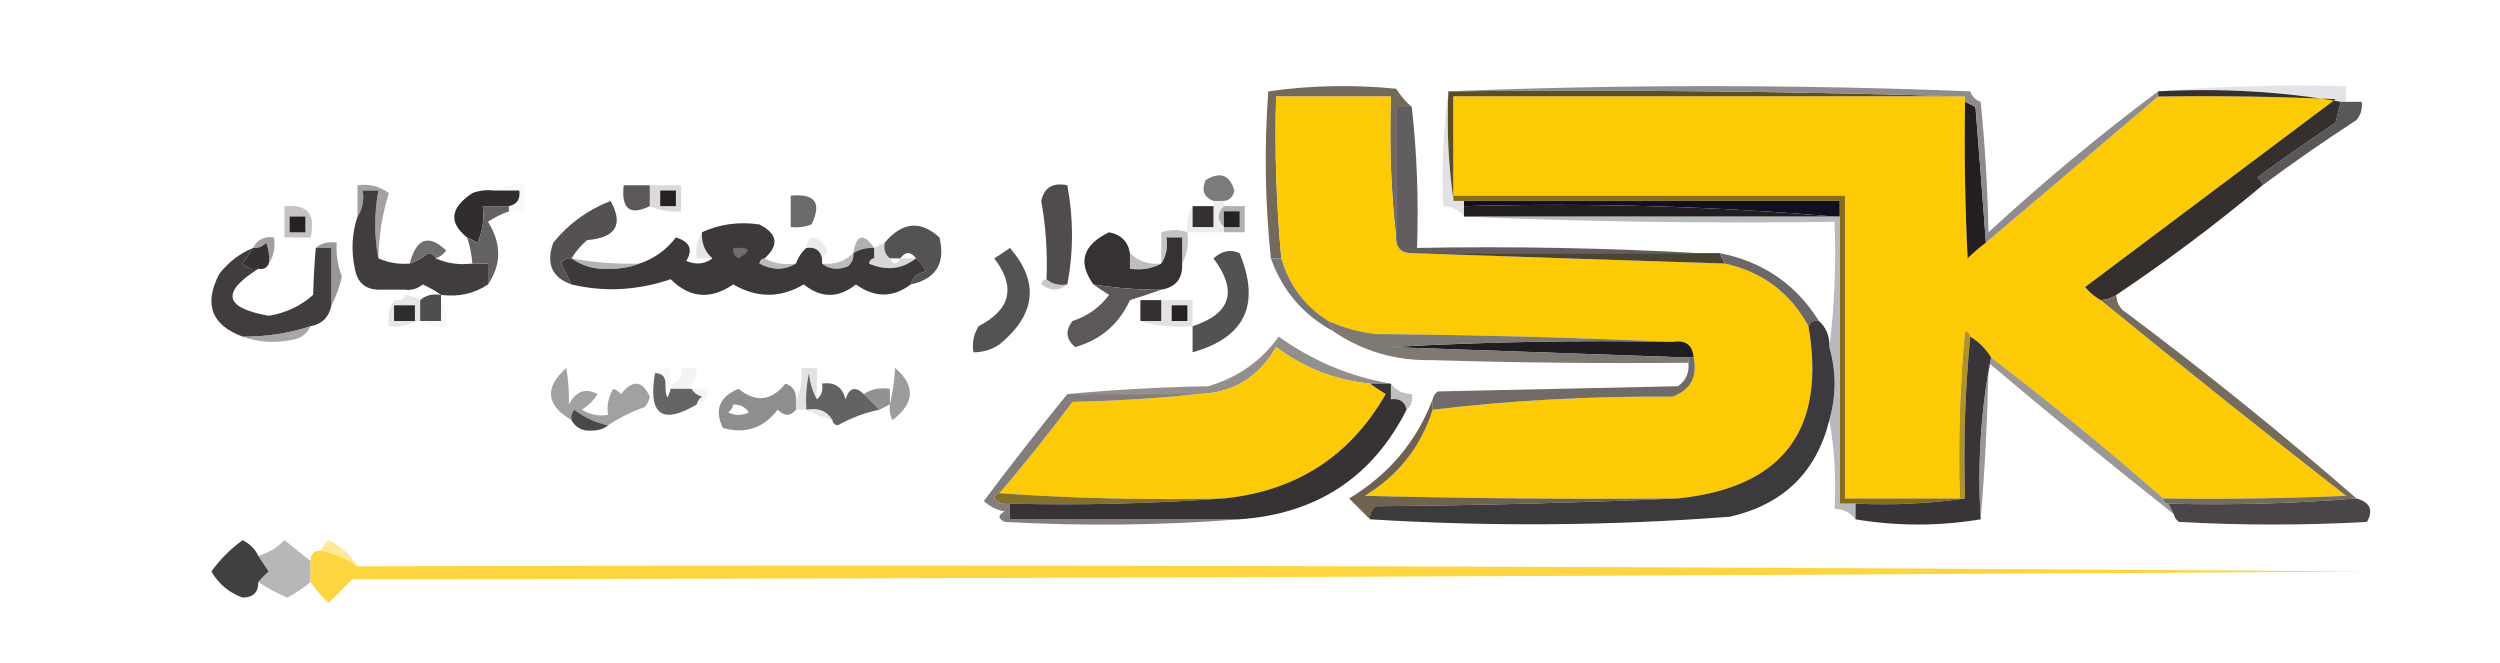 <svg xmlns="http://www.w3.org/2000/svg" version="1.1" width="479px" height="127px" style="shape-rendering:geometricPrecision; text-rendering:geometricPrecision; image-rendering:optimizeQuality; fill-rule:evenodd; clip-rule:evenodd" xmlns:xlink="http://www.w3.org/1999/xlink">
<g><path style="opacity:0.337" fill="#b1b1bb" d="M 413.5,17.5 C 425.322,16.505 437.322,16.172 449.5,16.5C 449.5,17.5 449.5,18.5 449.5,19.5C 449.167,19.5 448.833,19.5 448.5,19.5C 437.215,17.522 425.548,16.855 413.5,17.5 Z"/></g>
<g><path style="opacity:1" fill="#5b4d24" d="M 277.5,17.5 C 310.671,17.168 343.671,17.502 376.5,18.5C 343.833,18.5 311.167,18.5 278.5,18.5C 278.5,24.833 278.5,31.167 278.5,37.5C 278.5,37.833 278.5,38.167 278.5,38.5C 277.509,31.687 277.175,24.687 277.5,17.5 Z"/></g>
<g><path style="opacity:1" fill="#736a5b" d="M 270.5,20.5 C 269.5,20.5 268.5,20.5 267.5,20.5C 267.5,28.833 267.5,37.167 267.5,45.5C 266.507,36.682 266.173,27.682 266.5,18.5C 259.167,18.5 251.833,18.5 244.5,18.5C 244.214,28.885 244.548,39.218 245.5,49.5C 244.833,49.5 244.167,49.5 243.5,49.5C 242.38,38.88 242.213,28.213 243,17.5C 251.088,16.352 259.254,16.185 267.5,17C 268.365,18.359 269.365,19.526 270.5,20.5 Z"/></g>
<g><path style="opacity:1" fill="#fdca06" d="M 267.5,45.5 C 267.5,47.5 268.5,48.5 270.5,48.5C 290.372,49.19 310.372,49.856 330.5,50.5C 337.696,52.09 343.029,56.09 346.5,62.5C 349.924,82.409 341.59,93.409 321.5,95.5C 301.497,95.667 281.497,95.5 261.5,95C 267.917,91.09 272.25,85.59 274.5,78.5C 289.596,76.705 304.929,75.872 320.5,76C 323.941,74.682 325.275,72.182 324.5,68.5C 324.306,66.088 322.973,65.088 320.5,65.5C 301.671,64.668 282.671,64.168 263.5,64C 260.348,63.605 257.348,62.772 254.5,61.5C 250,58.661 247,54.661 245.5,49.5C 244.548,39.218 244.214,28.885 244.5,18.5C 251.833,18.5 259.167,18.5 266.5,18.5C 266.173,27.682 266.507,36.682 267.5,45.5 Z"/></g>
<g><path style="opacity:0.357" fill="#aeaeb6" d="M 277.5,17.5 C 277.175,24.687 277.509,31.687 278.5,38.5C 279.167,38.5 279.833,38.5 280.5,38.5C 280.5,38.833 280.5,39.167 280.5,39.5C 280.5,40.167 280.5,40.833 280.5,41.5C 279.533,40.194 278.199,39.527 276.5,39.5C 276.175,31.981 276.508,24.648 277.5,17.5 Z"/></g>
<g><path style="opacity:1" fill="#fdcb06" d="M 376.5,18.5 C 376.5,18.833 376.5,19.167 376.5,19.5C 376.334,29.506 376.5,39.506 377,49.5C 378.145,48.364 379.312,47.364 380.5,46.5C 391.525,37.137 402.525,27.804 413.5,18.5C 424.838,18.334 436.172,18.5 447.5,19C 431.5,31 415.5,43 399.5,55C 400.373,56.045 401.373,56.878 402.5,57.5C 417.979,70.136 433.646,82.636 449.5,95C 437.838,95.5 426.171,95.666 414.5,95.5C 403.796,86.129 392.796,77.129 381.5,68.5C 380.5,66.833 379.167,65.5 377.5,64.5C 377.44,63.957 377.107,63.624 376.5,63.5C 375.501,74.146 375.168,84.813 375.5,95.5C 368.167,95.5 360.833,95.5 353.5,95.5C 353.5,76.167 353.5,56.833 353.5,37.5C 328.5,37.5 303.5,37.5 278.5,37.5C 278.5,31.167 278.5,24.833 278.5,18.5C 311.167,18.5 343.833,18.5 376.5,18.5 Z"/></g>
<g><path style="opacity:0.989" fill="#605c5f" d="M 270.5,20.5 C 271.493,29.318 271.827,38.318 271.5,47.5C 289.674,47.17 307.674,47.503 325.5,48.5C 307.167,48.5 288.833,48.5 270.5,48.5C 268.5,48.5 267.5,47.5 267.5,45.5C 267.5,37.167 267.5,28.833 267.5,20.5C 268.5,20.5 269.5,20.5 270.5,20.5 Z"/></g>
<g><path style="opacity:1" fill="#5a5758" d="M 448.5,19.5 C 448.833,19.5 449.167,19.5 449.5,19.5C 450.5,19.5 451.5,19.5 452.5,19.5C 452.67,20.822 452.337,21.989 451.5,23C 445.344,26.997 439.344,31.164 433.5,35.5C 433.389,34.883 433.056,34.383 432.5,34C 437.398,30.397 442.398,26.897 447.5,23.5C 447.788,22.14 448.121,20.806 448.5,19.5 Z"/></g>
<g><path style="opacity:1" fill="#221e22" d="M 376.5,19.5 C 377.15,19.804 377.817,20.137 378.5,20.5C 379.193,29.225 379.86,37.891 380.5,46.5C 379.312,47.364 378.145,48.364 377,49.5C 376.5,39.506 376.334,29.506 376.5,19.5 Z"/></g>
<g><path style="opacity:1" fill="#352f2d" d="M 413.5,18.5 C 413.5,18.167 413.5,17.833 413.5,17.5C 425.548,16.855 437.215,17.522 448.5,19.5C 448.121,20.806 447.788,22.14 447.5,23.5C 442.398,26.897 437.398,30.397 432.5,34C 433.056,34.383 433.389,34.883 433.5,35.5C 424.563,42.975 415.229,49.975 405.5,56.5C 404.609,57.11 403.609,57.443 402.5,57.5C 401.373,56.878 400.373,56.045 399.5,55C 415.5,43 431.5,31 447.5,19C 436.172,18.5 424.838,18.334 413.5,18.5 Z"/></g>
<g><path style="opacity:0.906" fill="#837f82" d="M 277.5,17.5 C 310.669,16.17 344.002,16.17 377.5,17.5C 377.833,18.5 378.5,19.167 379.5,19.5C 380.332,27.813 380.832,36.147 381,44.5C 391.434,34.888 402.267,25.888 413.5,17.5C 413.5,17.833 413.5,18.167 413.5,18.5C 402.525,27.804 391.525,37.137 380.5,46.5C 379.86,37.891 379.193,29.225 378.5,20.5C 377.817,20.137 377.15,19.804 376.5,19.5C 376.5,19.167 376.5,18.833 376.5,18.5C 343.671,17.502 310.671,17.168 277.5,17.5 Z"/></g>
<g><path style="opacity:0.1" fill="#c5c5c5" d="M 94.5,36.5 C 96.265,35.539 98.265,35.205 100.5,35.5C 100.5,37.167 100.5,38.833 100.5,40.5C 99.5,40.5 98.5,40.5 97.5,40.5C 97.5,40.167 97.5,39.833 97.5,39.5C 99.048,39.179 99.715,38.179 99.5,36.5C 97.833,36.5 96.167,36.5 94.5,36.5 Z"/></g>
<g><path style="opacity:0.91" fill="#706d6e" d="M 234.5,38.5 C 233.833,38.5 233.167,38.5 232.5,38.5C 230.656,37.796 230.156,36.463 231,34.5C 233.786,32.816 235.62,33.483 236.5,36.5C 236.253,37.713 235.586,38.38 234.5,38.5 Z"/></g>
<g><path style="opacity:1" fill="#5c5859" d="M 124.5,35.5 C 124.5,36.833 124.5,38.167 124.5,39.5C 120.672,41.361 119.005,40.027 119.5,35.5C 121.167,35.5 122.833,35.5 124.5,35.5 Z"/></g>
<g><path style="opacity:0.408" fill="#a6a5a5" d="M 124.5,35.5 C 126.5,35.5 128.5,35.5 130.5,35.5C 130.5,37.167 130.5,38.833 130.5,40.5C 128.379,40.675 126.379,40.341 124.5,39.5C 124.5,38.167 124.5,36.833 124.5,35.5 Z"/></g>
<g><path style="opacity:0.82" fill="#8d8b8b" d="M 72.5,49.5 C 71.689,45.34 71.689,41.006 72.5,36.5C 71.5,36.5 70.5,36.5 69.5,36.5C 69.784,38.415 69.451,40.081 68.5,41.5C 68.5,39.5 68.5,37.5 68.5,35.5C 70.751,35.181 72.751,35.681 74.5,37C 73.244,41.039 72.577,45.206 72.5,49.5 Z"/></g>
<g><path style="opacity:1" fill="#312d2e" d="M 94.5,36.5 C 96.167,36.5 97.833,36.5 99.5,36.5C 99.715,38.179 99.048,39.179 97.5,39.5C 95.833,39.5 94.167,39.5 92.5,39.5C 92.808,41.924 92.474,44.257 91.5,46.5C 90.817,46.137 90.15,45.804 89.5,45.5C 85.915,42.65 86.249,39.817 90.5,37C 91.793,36.51 93.127,36.343 94.5,36.5 Z"/></g>
<g><path style="opacity:1" fill="#252122" d="M 126.5,36.5 C 127.5,36.5 128.5,36.5 129.5,36.5C 129.5,37.5 129.5,38.5 129.5,39.5C 128.5,39.5 127.5,39.5 126.5,39.5C 126.5,38.5 126.5,37.5 126.5,36.5 Z"/></g>
<g><path style="opacity:1" fill="#504c4d" d="M 204.5,54.5 C 202.901,54.768 201.568,54.434 200.5,53.5C 200.727,48.456 200.394,43.456 199.5,38.5C 200.073,35.915 201.739,34.915 204.5,35.5C 205.698,41.885 205.698,48.218 204.5,54.5 Z"/></g>
<g><path style="opacity:1" fill="#413d3e" d="M 72.5,49.5 C 74.379,50.341 76.379,50.675 78.5,50.5C 79.756,50.096 80.923,49.429 82,48.5C 82.765,48.57 83.265,48.903 83.5,49.5C 85.607,50.468 87.941,50.802 90.5,50.5C 91.5,50.5 92.5,50.5 93.5,50.5C 93.5,51.833 93.5,53.167 93.5,54.5C 90.877,56.266 87.877,56.932 84.5,56.5C 83.469,55.752 82.302,55.085 81,54.5C 79.989,55.337 78.822,55.67 77.5,55.5C 75.833,55.5 74.167,55.5 72.5,55.5C 69.951,55.439 68.451,54.106 68,51.5C 67.253,48.076 67.42,44.743 68.5,41.5C 69.451,40.081 69.784,38.415 69.5,36.5C 70.5,36.5 71.5,36.5 72.5,36.5C 71.689,41.006 71.689,45.34 72.5,49.5 Z"/></g>
<g><path style="opacity:1" fill="#101021" d="M 280.5,39.5 C 280.5,39.167 280.5,38.833 280.5,38.5C 304.5,38.5 328.5,38.5 352.5,38.5C 352.5,39.5 352.5,40.5 352.5,41.5C 352.167,41.5 351.833,41.5 351.5,41.5C 328.19,39.51 304.524,38.843 280.5,39.5 Z"/></g>
<g><path style="opacity:1" fill="#6d6a6a" d="M 151.5,37.5 C 156.159,37.015 157.492,38.848 155.5,43C 154.207,43.49 152.873,43.657 151.5,43.5C 151.5,41.5 151.5,39.5 151.5,37.5 Z"/></g>
<g><path style="opacity:0.659" fill="#898788" d="M 234.5,39.5 C 235.833,39.5 237.167,39.5 238.5,39.5C 238.5,41.167 238.5,42.833 238.5,44.5C 237.167,44.5 235.833,44.5 234.5,44.5C 234.5,44.167 234.5,43.833 234.5,43.5C 233.167,42.167 233.167,40.833 234.5,39.5 Z"/></g>
<g><path style="opacity:1" fill="#231f20" d="M 280.5,39.5 C 304.524,38.843 328.19,39.51 351.5,41.5C 327.833,41.5 304.167,41.5 280.5,41.5C 280.5,40.833 280.5,40.167 280.5,39.5 Z"/></g>
<g><path style="opacity:1" fill="#262223" d="M 234.5,43.5 C 234.5,42.5 234.5,41.5 234.5,40.5C 235.5,40.5 236.5,40.5 237.5,40.5C 237.5,41.5 237.5,42.5 237.5,43.5C 236.5,43.5 235.5,43.5 234.5,43.5 Z"/></g>
<g><path style="opacity:1" fill="#866d19" d="M 278.5,38.5 C 278.5,38.167 278.5,37.833 278.5,37.5C 303.5,37.5 328.5,37.5 353.5,37.5C 353.5,56.833 353.5,76.167 353.5,95.5C 360.833,95.5 368.167,95.5 375.5,95.5C 375.833,95.5 376.167,95.5 376.5,95.5C 369.687,96.491 362.687,96.825 355.5,96.5C 354.5,96.5 353.5,96.5 352.5,96.5C 352.5,78.167 352.5,59.833 352.5,41.5C 352.5,40.5 352.5,39.5 352.5,38.5C 328.5,38.5 304.5,38.5 280.5,38.5C 279.833,38.5 279.167,38.5 278.5,38.5 Z"/></g>
<g><path style="opacity:0.573" fill="#999697" d="M 54.5,39.5 C 58.908,39.062 60.575,41.062 59.5,45.5C 57.833,45.5 56.167,45.5 54.5,45.5C 54.5,43.5 54.5,41.5 54.5,39.5 Z"/></g>
<g><path style="opacity:1" fill="#252122" d="M 55.5,41.5 C 56.5,41.5 57.5,41.5 58.5,41.5C 58.5,42.5 58.5,43.5 58.5,44.5C 57.5,44.5 56.5,44.5 55.5,44.5C 55.5,43.5 55.5,42.5 55.5,41.5 Z"/></g>
<g><path style="opacity:1" fill="#555152" d="M 109.5,49.5 C 108.624,49.369 107.957,49.703 107.5,50.5C 108.18,51.86 108.847,53.193 109.5,54.5C 105.746,53.172 104.579,50.506 106,46.5C 108.958,42.855 112.625,40.188 117,38.5C 119.498,43.052 117.998,45.552 112.5,46C 111.29,47.039 110.29,48.206 109.5,49.5 Z"/></g>
<g><path style="opacity:0.365" fill="#cecdcd" d="M 232.5,38.5 C 233.167,38.5 233.833,38.5 234.5,38.5C 234.5,38.833 234.5,39.167 234.5,39.5C 233.167,40.833 233.167,42.167 234.5,43.5C 234.5,43.833 234.5,44.167 234.5,44.5C 232.167,44.5 229.833,44.5 227.5,44.5C 227.216,42.585 227.549,40.919 228.5,39.5C 228.5,40.833 228.5,42.167 228.5,43.5C 229.833,43.5 231.167,43.5 232.5,43.5C 232.5,42.167 232.5,40.833 232.5,39.5C 232.5,39.167 232.5,38.833 232.5,38.5 Z"/></g>
<g><path style="opacity:1" fill="#342f30" d="M 228.5,39.5 C 229.833,39.5 231.167,39.5 232.5,39.5C 232.5,40.833 232.5,42.167 232.5,43.5C 231.167,43.5 229.833,43.5 228.5,43.5C 228.5,42.167 228.5,40.833 228.5,39.5 Z"/></g>
<g><path style="opacity:1" fill="#656263" d="M 97.5,39.5 C 97.5,39.833 97.5,40.167 97.5,40.5C 96.099,40.971 94.766,41.638 93.5,42.5C 96.109,46.642 96.109,50.642 93.5,54.5C 93.5,53.167 93.5,51.833 93.5,50.5C 92.5,50.5 91.5,50.5 90.5,50.5C 90.371,48.784 90.038,47.117 89.5,45.5C 90.15,45.804 90.817,46.137 91.5,46.5C 92.474,44.257 92.808,41.924 92.5,39.5C 94.167,39.5 95.833,39.5 97.5,39.5 Z"/></g>
<g><path style="opacity:0.335" fill="#b2b1b1" d="M 134.5,44.5 C 134.365,46.554 135.032,48.221 136.5,49.5C 135.5,49.5 134.5,49.5 133.5,49.5C 133.216,47.585 133.549,45.919 134.5,44.5 Z"/></g>
<g><path style="opacity:0.796" fill="#9d9b9b" d="M 167.5,47.5 C 166.041,47.433 164.708,47.766 163.5,48.5C 164.103,44.88 165.436,44.547 167.5,47.5 Z"/></g>
<g><path style="opacity:0.624" fill="#a2a0a0" d="M 227.5,44.5 C 227.795,46.735 227.461,48.735 226.5,50.5C 226.5,48.833 226.5,47.167 226.5,45.5C 225.5,45.5 224.5,45.5 223.5,45.5C 223.784,47.415 223.451,49.081 222.5,50.5C 222.5,48.5 222.5,46.5 222.5,44.5C 224.36,43.928 226.027,43.928 227.5,44.5 Z"/></g>
<g><path style="opacity:0.725" fill="#807d7e" d="M 51.5,50.5 C 51.657,49.127 51.49,47.793 51,46.5C 50.329,47.252 49.496,47.586 48.5,47.5C 49.287,45.896 50.62,45.229 52.5,45.5C 52.785,47.415 52.451,49.081 51.5,50.5 Z"/></g>
<g><path style="opacity:1" fill="#716e6f" d="M 83.5,49.5 C 83.265,48.903 82.765,48.57 82,48.5C 80.923,49.429 79.756,50.096 78.5,50.5C 79.784,45.617 82.118,44.784 85.5,48C 84.956,48.717 84.289,49.217 83.5,49.5 Z"/></g>
<g><path style="opacity:1" fill="#555253" d="M 174.5,54.5 C 174.881,53.069 175.881,52.236 177.5,52C 176.934,51.005 176.267,50.172 175.5,49.5C 174.5,48.167 173.5,48.167 172.5,49.5C 171.833,49.5 171.167,49.5 170.5,49.5C 169.596,48.791 169.263,47.791 169.5,46.5C 172.879,42.504 176.379,42.17 180,45.5C 181.202,50.438 179.369,53.438 174.5,54.5 Z"/></g>
<g><path style="opacity:1" fill="#353132" d="M 51.5,50.5 C 51.158,51.338 50.492,51.672 49.5,51.5C 48.325,51.719 47.325,51.386 46.5,50.5C 47.193,49.482 47.859,48.482 48.5,47.5C 49.496,47.586 50.329,47.252 51,46.5C 51.49,47.793 51.657,49.127 51.5,50.5 Z"/></g>
<g><path style="opacity:0.231" fill="#b0aeaf" d="M 157.5,49.5 C 157.179,47.952 156.179,47.285 154.5,47.5C 154.775,45.242 155.775,44.908 157.5,46.5C 158.776,47.614 158.776,48.614 157.5,49.5 Z"/></g>
<g><path style="opacity:1" fill="#4c4432" d="M 270.5,48.5 C 288.833,48.5 307.167,48.5 325.5,48.5C 326.833,48.5 328.167,48.5 329.5,48.5C 329.833,49.167 330.167,49.833 330.5,50.5C 310.372,49.856 290.372,49.19 270.5,48.5 Z"/></g>
<g><path style="opacity:1" fill="#3d393a" d="M 146.5,49.5 C 145.957,49.56 145.624,49.893 145.5,50.5C 147.973,51.797 150.307,51.797 152.5,50.5C 152.932,49.291 153.599,48.291 154.5,47.5C 156.179,47.285 157.179,47.952 157.5,49.5C 157.5,49.833 157.5,50.167 157.5,50.5C 158.946,51.613 160.613,51.78 162.5,51C 163.252,50.329 163.586,49.496 163.5,48.5C 164.708,47.766 166.041,47.433 167.5,47.5C 167.5,48.167 167.5,48.833 167.5,49.5C 166.957,49.56 166.624,49.893 166.5,50.5C 169.809,51.929 172.809,51.596 175.5,49.5C 176.267,50.172 176.934,51.005 177.5,52C 175.881,52.236 174.881,53.069 174.5,54.5C 171.077,57.073 167.577,57.073 164,54.5C 160.667,57.167 157.333,57.167 154,54.5C 149.533,57.133 145.033,57.133 140.5,54.5C 136.125,57.463 132.125,57.13 128.5,53.5C 122.136,55.66 115.803,55.993 109.5,54.5C 108.847,53.193 108.18,51.86 107.5,50.5C 107.957,49.703 108.624,49.369 109.5,49.5C 111.634,51.033 114.134,51.7 117,51.5C 119.033,51.494 120.866,51.161 122.5,50.5C 125.297,49.591 127.63,47.924 129.5,45.5C 132.153,46.285 132.82,47.785 131.5,50C 133.387,50.78 135.054,50.613 136.5,49.5C 135.032,48.221 134.365,46.554 134.5,44.5C 137.917,42.933 141.583,42.433 145.5,43C 148.993,44.785 149.326,46.952 146.5,49.5 Z"/></g>
<g><path style="opacity:0.443" fill="#b0aeae" d="M 140.5,47.5 C 143.797,47.329 144.131,47.995 141.5,49.5C 140.702,49.043 140.369,48.376 140.5,47.5 Z"/></g>
<g><path style="opacity:0.571" fill="#7e7c7c" d="M 109.5,49.5 C 113.785,50.295 118.119,50.628 122.5,50.5C 120.866,51.161 119.033,51.494 117,51.5C 114.134,51.7 111.634,51.033 109.5,49.5 Z"/></g>
<g><path style="opacity:0.541" fill="#848282" d="M 146.5,49.5 C 148.265,50.461 150.265,50.795 152.5,50.5C 150.307,51.797 147.973,51.797 145.5,50.5C 145.624,49.893 145.957,49.56 146.5,49.5 Z"/></g>
<g><path style="opacity:0.557" fill="#898787" d="M 163.5,48.5 C 163.586,49.496 163.252,50.329 162.5,51C 160.613,51.78 158.946,51.613 157.5,50.5C 159.858,50.748 161.858,50.081 163.5,48.5 Z"/></g>
<g><path style="opacity:0.439" fill="#a8a7a7" d="M 169.5,46.5 C 169.263,47.791 169.596,48.791 170.5,49.5C 171.167,50.833 171.833,50.833 172.5,49.5C 173.5,49.5 174.5,49.5 175.5,49.5C 172.809,51.596 169.809,51.929 166.5,50.5C 166.624,49.893 166.957,49.56 167.5,49.5C 167.5,48.833 167.5,48.167 167.5,47.5C 168.167,47.167 168.833,46.833 169.5,46.5 Z"/></g>
<g><path style="opacity:1" fill="#545152" d="M 228.5,62.5 C 235.858,60.104 237.191,55.77 232.5,49.5C 234.138,48.042 235.805,47.708 237.5,48.5C 241.567,58.331 238.567,64.665 228.5,67.5C 228.5,65.833 228.5,64.167 228.5,62.5 Z"/></g>
<g><path style="opacity:0.976" fill="#777374" d="M 243.5,49.5 C 244.167,49.5 244.833,49.5 245.5,49.5C 247,54.661 250,58.661 254.5,61.5C 254.833,62.167 255.167,62.833 255.5,63.5C 249.716,60.382 245.716,55.715 243.5,49.5 Z"/></g>
<g><path style="opacity:0.92" fill="#918f8f" d="M 60.5,47.5 C 61.568,46.566 62.901,46.232 64.5,46.5C 64.38,48.734 64.713,50.901 65.5,53C 65.046,55.03 64.38,56.863 63.5,58.5C 63.5,54.833 63.5,51.167 63.5,47.5C 62.5,47.5 61.5,47.5 60.5,47.5 Z"/></g>
<g><path style="opacity:1" fill="#555253" d="M 193.5,47.5 C 199.17,54.055 198.504,60.222 191.5,66C 189.975,67.009 188.308,67.509 186.5,67.5C 186.215,65.712 186.548,64.045 187.5,62.5C 193.678,59.309 194.678,54.976 190.5,49.5C 191.602,48.824 192.602,48.158 193.5,47.5 Z"/></g>
<g><path style="opacity:1" fill="#363233" d="M 216.5,48.5 C 216.5,49.5 216.5,50.5 216.5,51.5C 218.735,51.795 220.735,51.461 222.5,50.5C 223.451,49.081 223.784,47.415 223.5,45.5C 224.5,45.5 225.5,45.5 226.5,45.5C 226.5,47.167 226.5,48.833 226.5,50.5C 226.631,53.367 225.297,55.033 222.5,55.5C 218.131,55.533 213.798,55.2 209.5,54.5C 206.448,50.262 207.448,46.929 212.5,44.5C 214.808,44.965 216.142,46.299 216.5,48.5 Z"/></g>
<g><path style="opacity:0.545" fill="#8a8888" d="M 216.5,48.5 C 218.114,50.075 220.114,50.741 222.5,50.5C 220.735,51.461 218.735,51.795 216.5,51.5C 216.5,50.5 216.5,49.5 216.5,48.5 Z"/></g>
<g><path style="opacity:1" fill="#6d6867" d="M 329.5,48.5 C 337.785,50.139 344.118,54.472 348.5,61.5C 347.508,61.328 346.842,61.662 346.5,62.5C 343.029,56.09 337.696,52.09 330.5,50.5C 330.167,49.833 329.833,49.167 329.5,48.5 Z"/></g>
<g><path style="opacity:0.584" fill="#a6a4a4" d="M 200.5,53.5 C 201.568,54.434 202.901,54.768 204.5,54.5C 202.965,55.788 201.299,55.788 199.5,54.5C 199.624,53.893 199.957,53.56 200.5,53.5 Z"/></g>
<g><path style="opacity:0.011" fill="#fafafb" d="M 72.5,55.5 C 74.167,55.5 75.833,55.5 77.5,55.5C 77.5,55.833 77.5,56.167 77.5,56.5C 76.833,56.5 76.5,56.833 76.5,57.5C 76.167,57.5 75.833,57.5 75.5,57.5C 74.5,56.833 73.5,56.167 72.5,55.5 Z"/></g>
<g><path style="opacity:1" fill="#766c5c" d="M 405.5,56.5 C 405.511,58.017 406.177,59.184 407.5,60C 422.644,71.318 437.311,83.151 451.5,95.5C 439.58,96.479 427.58,96.812 415.5,96.5C 414.833,96.5 414.5,96.167 414.5,95.5C 426.171,95.666 437.838,95.5 449.5,95C 433.646,82.636 417.979,70.136 402.5,57.5C 403.609,57.443 404.609,57.11 405.5,56.5 Z"/></g>
<g><path style="opacity:0.353" fill="#b9b8b8" d="M 77.5,56.5 C 78.609,56.557 79.609,56.89 80.5,57.5C 80.5,58.833 80.5,60.167 80.5,61.5C 80.167,61.5 79.833,61.5 79.5,61.5C 78.081,62.451 76.415,62.785 74.5,62.5C 74.216,60.585 74.549,58.919 75.5,57.5C 75.833,57.5 76.167,57.5 76.5,57.5C 77.167,57.5 77.5,57.167 77.5,56.5 Z"/></g>
<g><path style="opacity:1" fill="#504d4e" d="M 84.5,56.5 C 84.5,56.833 84.5,57.167 84.5,57.5C 84.5,58.833 84.5,60.167 84.5,61.5C 83.167,61.5 81.833,61.5 80.5,61.5C 80.5,60.167 80.5,58.833 80.5,57.5C 81.568,56.566 82.901,56.232 84.5,56.5 Z"/></g>
<g><path style="opacity:1" fill="#5c5859" d="M 209.5,54.5 C 213.798,55.2 218.131,55.533 222.5,55.5C 220.631,56.165 218.631,56.831 216.5,57.5C 214.377,62.124 210.877,65.124 206,66.5C 204.228,65.01 204.061,63.343 205.5,61.5C 208.39,60.56 210.723,58.893 212.5,56.5C 211.398,55.824 210.398,55.158 209.5,54.5 Z"/></g>
<g><path style="opacity:1" fill="#353132" d="M 222.5,57.5 C 222.5,58.833 222.5,60.167 222.5,61.5C 221.167,61.5 219.833,61.5 218.5,61.5C 218.5,60.167 218.5,58.833 218.5,57.5C 219.833,57.5 221.167,57.5 222.5,57.5 Z"/></g>
<g><path style="opacity:0.322" fill="#a6a4a5" d="M 222.5,57.5 C 224.5,57.5 226.5,57.5 228.5,57.5C 228.5,59.167 228.5,60.833 228.5,62.5C 224.958,62.813 221.625,62.479 218.5,61.5C 219.833,61.5 221.167,61.5 222.5,61.5C 222.5,60.167 222.5,58.833 222.5,57.5 Z"/></g>
<g><path style="opacity:1" fill="#252122" d="M 224.5,58.5 C 225.5,58.5 226.5,58.5 227.5,58.5C 227.5,59.5 227.5,60.5 227.5,61.5C 226.5,61.5 225.5,61.5 224.5,61.5C 224.5,60.5 224.5,59.5 224.5,58.5 Z"/></g>
<g><path style="opacity:1" fill="#413d3e" d="M 48.5,47.5 C 47.859,48.482 47.193,49.482 46.5,50.5C 47.325,51.386 48.325,51.719 49.5,51.5C 42.304,56.011 42.971,59.011 51.5,60.5C 54.743,59.985 57.576,58.652 60,56.5C 60.087,53.293 60.254,50.293 60.5,47.5C 61.5,47.5 62.5,47.5 63.5,47.5C 63.5,51.167 63.5,54.833 63.5,58.5C 63.043,60.773 61.71,62.106 59.5,62.5C 55.303,63.876 50.969,64.542 46.5,64.5C 40.508,62.288 39.008,58.288 42,52.5C 43.777,50.21 45.944,48.543 48.5,47.5 Z"/></g>
<g><path style="opacity:1" fill="#2f2c2d" d="M 79.5,61.5 C 78.167,61.5 76.833,61.5 75.5,61.5C 75.5,60.5 75.5,59.5 75.5,58.5C 76.833,58.5 78.167,58.5 79.5,58.5C 79.5,59.5 79.5,60.5 79.5,61.5 Z"/></g>
<g><path style="opacity:0.173" fill="#d3d2d2" d="M 84.5,57.5 C 85.451,58.919 85.784,60.585 85.5,62.5C 83.585,62.785 81.919,62.451 80.5,61.5C 81.833,61.5 83.167,61.5 84.5,61.5C 84.5,60.167 84.5,58.833 84.5,57.5 Z"/></g>
<g><path style="opacity:0.686" fill="#817f7f" d="M 59.5,62.5 C 58.942,63.79 57.942,64.623 56.5,65C 52.973,65.808 49.64,65.641 46.5,64.5C 50.969,64.542 55.303,63.876 59.5,62.5 Z"/></g>
<g><path style="opacity:1" fill="#b0922b" d="M 377.5,64.5 C 376.506,74.653 376.172,84.987 376.5,95.5C 376.167,95.5 375.833,95.5 375.5,95.5C 375.168,84.813 375.501,74.146 376.5,63.5C 377.107,63.624 377.44,63.957 377.5,64.5 Z"/></g>
<g><path style="opacity:0.914" fill="#898482" d="M 266.5,73.5 C 265.167,73.5 263.833,73.5 262.5,73.5C 255.867,72.853 249.867,70.519 244.5,66.5C 241.156,72.336 236.156,75.336 229.5,75.5C 221.167,75.5 212.833,75.5 204.5,75.5C 213.324,74.67 222.324,74.17 231.5,74C 237.146,72.338 241.646,69.171 245,64.5C 251.556,69.179 258.722,72.179 266.5,73.5 Z"/></g>
<g><path style="opacity:1" fill="#201d21" d="M 320.5,65.5 C 322.973,65.088 324.306,66.088 324.5,68.5C 324.167,68.5 323.833,68.5 323.5,68.5C 304.564,67.845 285.564,67.179 266.5,66.5C 284.488,65.501 302.488,65.167 320.5,65.5 Z"/></g>
<g><path style="opacity:0.87" fill="#6b655e" d="M 254.5,61.5 C 257.348,62.772 260.348,63.605 263.5,64C 282.671,64.168 301.671,64.668 320.5,65.5C 302.488,65.167 284.488,65.501 266.5,66.5C 285.564,67.179 304.564,67.845 323.5,68.5C 323.5,68.833 323.5,69.167 323.5,69.5C 307.163,69.667 290.83,69.5 274.5,69C 267.468,69.163 261.134,67.33 255.5,63.5C 255.167,62.833 254.833,62.167 254.5,61.5 Z"/></g>
<g><path style="opacity:1" fill="#383437" d="M 377.5,64.5 C 379.167,65.5 380.5,66.833 381.5,68.5C 379.525,78.446 378.858,88.779 379.5,99.5C 371.5,100.833 363.5,100.833 355.5,99.5C 355.5,98.5 355.5,97.5 355.5,96.5C 362.687,96.825 369.687,96.491 376.5,95.5C 376.172,84.987 376.506,74.653 377.5,64.5 Z"/></g>
<g><path style="opacity:1" fill="#fcca07" d="M 262.5,73.5 C 263.398,74.158 264.398,74.824 265.5,75.5C 258.68,87.421 248.347,94.088 234.5,95.5C 219.99,95.829 205.657,95.496 191.5,94.5C 196.303,88.854 200.969,83.021 205.5,77C 213.677,76.829 221.677,76.329 229.5,75.5C 236.156,75.336 241.156,72.336 244.5,66.5C 249.867,70.519 255.867,72.853 262.5,73.5 Z"/></g>
<g><path style="opacity:0.69" fill="#6e6967" d="M 381.5,68.5 C 392.796,77.129 403.796,86.129 414.5,95.5C 414.5,96.167 414.833,96.5 415.5,96.5C 415.833,97.167 416.167,97.833 416.5,98.5C 404.56,89.069 392.726,79.402 381,69.5C 380.83,79.675 380.33,89.675 379.5,99.5C 378.858,88.779 379.525,78.446 381.5,68.5 Z"/></g>
<g><path style="opacity:0.157" fill="#d5d4d4" d="M 125.5,71.5 C 126.209,70.596 127.209,70.263 128.5,70.5C 128.5,71.5 128.5,72.5 128.5,73.5C 128.167,73.5 127.833,73.5 127.5,73.5C 127.5,72.167 126.833,71.5 125.5,71.5 Z"/></g>
<g><path style="opacity:0.184" fill="#c2c1c1" d="M 131.5,74.5 C 130.5,74.5 129.5,74.5 128.5,74.5C 128.5,74.167 128.5,73.833 128.5,73.5C 130.048,73.179 130.715,72.179 130.5,70.5C 131.5,70.5 132.5,70.5 133.5,70.5C 133.473,72.199 132.806,73.533 131.5,74.5 Z"/></g>
<g><path style="opacity:0.192" fill="#cacaca" d="M 132.5,74.5 C 133.5,74.5 134.5,74.5 135.5,74.5C 135.715,76.179 135.048,77.179 133.5,77.5C 133.611,76.883 133.944,76.383 134.5,76C 133.584,75.722 132.918,75.222 132.5,74.5 Z"/></g>
<g><path style="opacity:0.427" fill="#bcbbbb" d="M 156.5,76.5 C 155.698,75.048 155.198,73.382 155,71.5C 154.503,73.81 154.337,76.143 154.5,78.5C 153.833,78.5 153.167,78.5 152.5,78.5C 152.5,77.833 152.5,77.167 152.5,76.5C 153.461,74.735 153.795,72.735 153.5,70.5C 154.5,70.5 155.5,70.5 156.5,70.5C 156.5,72.5 156.5,74.5 156.5,76.5 Z"/></g>
<g><path style="opacity:0.91" fill="#888686" d="M 165.5,75.5 C 166.919,74.549 168.585,74.216 170.5,74.5C 170.5,75.5 170.5,76.5 170.5,77.5C 169.833,77.833 169.167,78.167 168.5,78.5C 167.5,77.5 166.5,76.5 165.5,75.5 Z"/></g>
<g><path style="opacity:0.584" fill="#959395" d="M 266.5,73.5 C 267.467,74.806 268.801,75.473 270.5,75.5C 270.737,76.791 270.404,77.791 269.5,78.5C 269.179,76.952 268.179,76.285 266.5,76.5C 266.5,75.5 266.5,74.5 266.5,73.5 Z"/></g>
<g><path style="opacity:0.999" fill="#706a68" d="M 323.5,68.5 C 323.833,68.5 324.167,68.5 324.5,68.5C 325.275,72.182 323.941,74.682 320.5,76C 304.929,75.872 289.596,76.705 274.5,78.5C 274.5,77.833 274.5,77.167 274.5,76.5C 274.611,75.883 274.944,75.383 275.5,75C 290.833,74.667 306.167,74.333 321.5,74C 323.037,72.89 323.703,71.39 323.5,69.5C 323.5,69.167 323.5,68.833 323.5,68.5 Z"/></g>
<g><path style="opacity:0.941" fill="#5b5859" d="M 156.5,76.5 C 157.404,75.791 157.737,74.791 157.5,73.5C 159.911,73.137 161.411,74.137 162,76.5C 162.704,74.273 163.871,73.94 165.5,75.5C 166.5,76.5 167.5,77.5 168.5,78.5C 165.763,79.052 163.096,80.052 160.5,81.5C 159.893,81.376 159.56,81.043 159.5,80.5C 158.448,78.744 156.781,78.077 154.5,78.5C 154.337,76.143 154.503,73.81 155,71.5C 155.198,73.382 155.698,75.048 156.5,76.5 Z"/></g>
<g><path style="opacity:0.725" fill="#787676" d="M 170.5,77.5 C 171.041,75.25 171.374,72.916 171.5,70.5C 175.452,73.887 175.285,77.221 171,80.5C 170.517,79.552 170.351,78.552 170.5,77.5 Z"/></g>
<g><path style="opacity:0.929" fill="#5b5859" d="M 125.5,71.5 C 126.833,71.5 127.5,72.167 127.5,73.5C 127.556,76.517 127.89,76.85 128.5,74.5C 129.5,74.5 130.5,74.5 131.5,74.5C 131.833,74.5 132.167,74.5 132.5,74.5C 132.918,75.222 133.584,75.722 134.5,76C 133.944,76.383 133.611,76.883 133.5,77.5C 126.808,81.45 124.142,79.45 125.5,71.5 Z"/></g>
<g><path style="opacity:0.702" fill="#7b7979" d="M 116.5,81.5 C 114.158,80.992 111.991,79.992 110,78.5C 109.536,79.094 109.369,79.761 109.5,80.5C 104.611,77.612 104.277,74.279 108.5,70.5C 108.887,72.731 109.053,75.064 109,77.5C 110.323,74.941 112.157,74.275 114.5,75.5C 113.737,76.719 112.737,77.719 111.5,78.5C 113.045,79.452 114.712,79.785 116.5,79.5C 116.215,77.712 116.548,76.045 117.5,74.5C 118.086,74.709 118.586,75.043 119,75.5C 121.222,72.697 123.055,72.863 124.5,76C 124.355,76.772 124.022,77.439 123.5,78C 120.97,78.891 118.637,80.058 116.5,81.5 Z"/></g>
<g><path style="opacity:0.312" fill="#b9b7b8" d="M 154.5,78.5 C 156.781,78.077 158.448,78.744 159.5,80.5C 157.694,79.976 156.028,79.309 154.5,78.5 Z"/></g>
<g><path style="opacity:1" fill="#837e7b" d="M 204.5,75.5 C 212.833,75.5 221.167,75.5 229.5,75.5C 221.677,76.329 213.677,76.829 205.5,77C 200.969,83.021 196.303,88.854 191.5,94.5C 190.957,94.56 190.624,94.893 190.5,95.5C 191.325,96.386 192.325,96.719 193.5,96.5C 193.5,97.5 193.5,98.5 193.5,99.5C 208.167,99.5 222.833,99.5 237.5,99.5C 222.672,100.661 207.672,100.828 192.5,100C 191.167,99.333 191.167,98.667 192.5,98C 190.956,97.71 189.623,97.044 188.5,96C 193.732,89.007 199.066,82.174 204.5,75.5 Z"/></g>
<g><path style="opacity:0.949" fill="#413d3e" d="M 116.5,81.5 C 115.726,82.147 114.726,82.481 113.5,82.5C 111.645,82.66 110.312,81.993 109.5,80.5C 109.369,79.761 109.536,79.094 110,78.5C 111.991,79.992 114.158,80.992 116.5,81.5 Z"/></g>
<g><path style="opacity:0.761" fill="#6c696a" d="M 152.5,76.5 C 152.5,77.167 152.5,77.833 152.5,78.5C 151.458,79.791 150.292,79.791 149,78.5C 146.293,82.035 142.793,83.202 138.5,82C 136.838,78.503 137.838,76.003 141.5,74.5C 144.814,77.176 147.814,76.843 150.5,73.5C 151.919,74.005 152.585,75.005 152.5,76.5 Z M 140.5,77.5 C 141.756,77.461 142.756,77.961 143.5,79C 142.167,79.667 140.833,79.667 139.5,79C 140.056,78.617 140.389,78.117 140.5,77.5 Z"/></g>
<g><path style="opacity:0.672" fill="#9899a3" d="M 280.5,41.5 C 304.167,41.5 327.833,41.5 351.5,41.5C 351.833,41.5 352.167,41.5 352.5,41.5C 352.5,59.833 352.5,78.167 352.5,96.5C 353.5,96.5 354.5,96.5 355.5,96.5C 355.5,97.5 355.5,98.5 355.5,99.5C 354.533,98.194 353.199,97.527 351.5,97.5C 351.822,91.642 351.489,85.975 350.5,80.5C 351.833,75.833 351.833,71.167 350.5,66.5C 351.492,58.684 351.826,50.684 351.5,42.5C 327.661,42.831 303.994,42.498 280.5,41.5 Z"/></g>
<g><path style="opacity:0.969" fill="#6b5e49" d="M 274.5,76.5 C 274.5,77.167 274.5,77.833 274.5,78.5C 272.25,85.59 267.917,91.09 261.5,95C 281.497,95.5 301.497,95.667 321.5,95.5C 302.338,96.332 283.004,96.832 263.5,97C 262.748,97.671 262.414,98.504 262.5,99.5C 261.188,98.188 259.854,96.854 258.5,95.5C 266.081,90.93 271.414,84.597 274.5,76.5 Z"/></g>
<g><path style="opacity:0.998" fill="#836f2e" d="M 191.5,94.5 C 205.657,95.496 219.99,95.829 234.5,95.5C 221.01,96.496 207.344,96.829 193.5,96.5C 192.325,96.719 191.325,96.386 190.5,95.5C 190.624,94.893 190.957,94.56 191.5,94.5 Z"/></g>
<g><path style="opacity:1" fill="#494549" d="M 451.5,95.5 C 454.128,96.254 454.795,97.754 453.5,100C 441.5,100.667 429.5,100.667 417.5,100C 416.944,99.617 416.611,99.117 416.5,98.5C 416.167,97.833 415.833,97.167 415.5,96.5C 427.58,96.812 439.58,96.479 451.5,95.5 Z"/></g>
<g><path style="opacity:0.998" fill="#3d3a3d" d="M 348.5,61.5 C 349.931,62.78 350.598,64.447 350.5,66.5C 351.833,71.167 351.833,75.833 350.5,80.5C 348.03,90.468 341.697,96.635 331.5,99C 308.457,100.757 285.457,100.923 262.5,99.5C 262.414,98.504 262.748,97.671 263.5,97C 283.004,96.832 302.338,96.332 321.5,95.5C 341.59,93.409 349.924,82.409 346.5,62.5C 346.842,61.662 347.508,61.328 348.5,61.5 Z"/></g>
<g><path style="opacity:0.958" fill="#2f2b2d" d="M 262.5,73.5 C 263.833,73.5 265.167,73.5 266.5,73.5C 266.5,74.5 266.5,75.5 266.5,76.5C 268.179,76.285 269.179,76.952 269.5,78.5C 262.935,91.467 252.269,98.467 237.5,99.5C 222.833,99.5 208.167,99.5 193.5,99.5C 193.5,98.5 193.5,97.5 193.5,96.5C 207.344,96.829 221.01,96.496 234.5,95.5C 248.347,94.088 258.68,87.421 265.5,75.5C 264.398,74.824 263.398,74.158 262.5,73.5 Z"/></g>
<g><path style="opacity:1" fill="#ffe997" d="M 68.5,108.5 C 66.372,107.043 64.038,106.043 61.5,105.5C 61.783,104.711 62.283,104.044 63,103.5C 65.328,104.664 67.162,106.33 68.5,108.5 Z"/></g>
<g><path style="opacity:1" fill="#423f40" d="M 49.5,106.5 C 50.141,107.482 50.807,108.482 51.5,109.5C 50.757,110.182 50.091,110.849 49.5,111.5C 49.516,113.484 48.516,114.484 46.5,114.5C 43.918,113.589 41.918,111.923 40.5,109.5C 42.167,107.167 44.167,105.167 46.5,103.5C 47.855,104.188 48.855,105.188 49.5,106.5 Z"/></g>
<g><path style="opacity:0.787" fill="#a3a4a5" d="M 59.5,107.5 C 59.5,108.833 59.5,110.167 59.5,111.5C 58.143,112.685 56.643,113.685 55,114.5C 53.016,113.661 51.183,112.661 49.5,111.5C 50.091,110.849 50.757,110.182 51.5,109.5C 50.807,108.482 50.141,107.482 49.5,106.5C 51.394,105.952 53.06,104.952 54.5,103.5C 56.186,104.857 57.852,106.19 59.5,107.5 Z"/></g>
<g><path style="opacity:0.999" fill="#fdd540" d="M 61.5,105.5 C 64.038,106.043 66.372,107.043 68.5,108.5C 196.835,108.167 325.168,108.5 453.5,109.5C 324.835,110.333 196.168,110.833 67.5,111C 66,112.5 64.5,114 63,115.5C 61.624,114.295 60.458,112.962 59.5,111.5C 59.5,110.167 59.5,108.833 59.5,107.5C 59.5,106.167 60.167,105.5 61.5,105.5 Z"/></g>
</svg>